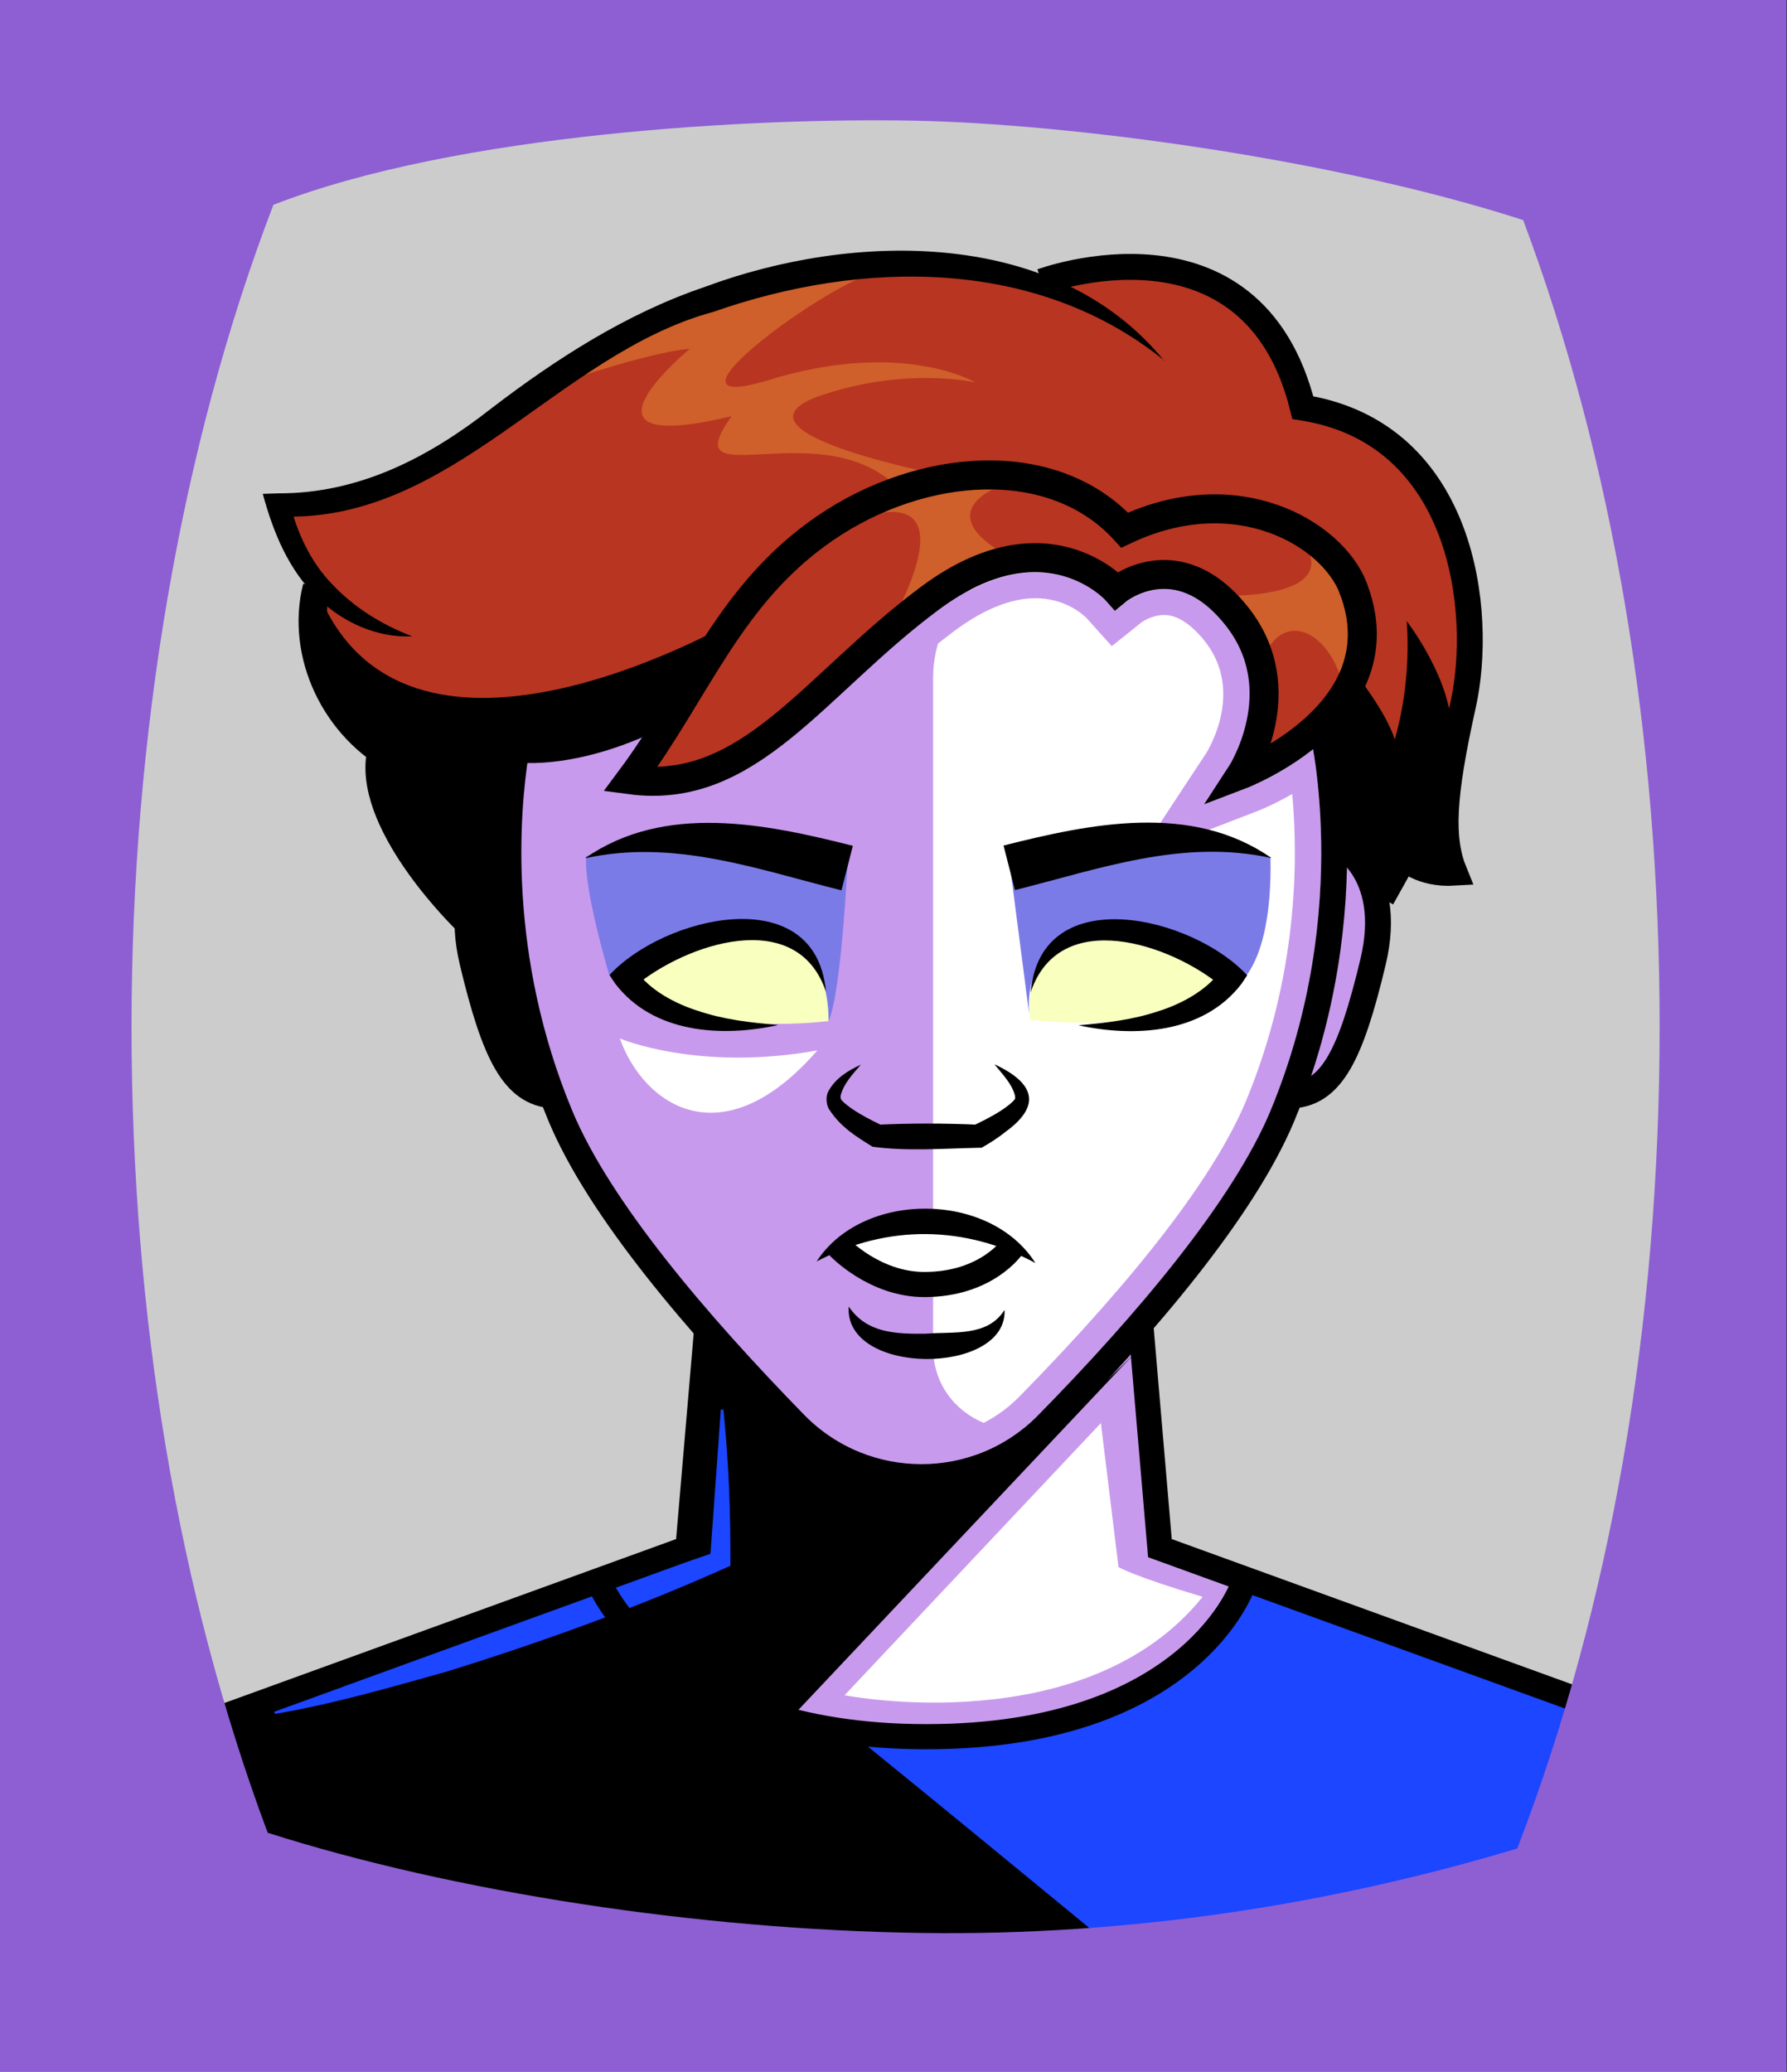 <svg id="Capa_2" xmlns="http://www.w3.org/2000/svg" xmlns:xlink="http://www.w3.org/1999/xlink" viewBox="0 0 69.02 80">
<rect x="0" y="0" width="69.02" height="80" fill="#333333" stroke="none"/>
<defs >
<style >
.cls-1{fill:#c89aed;}.cls-2{fill:#fff;}.cls-3{fill:#f8ffbf;}.cls-4{fill:#7b7be8;}.cls-5{fill:#a88347;}.cls-6{fill:#782ab5;}.cls-7,.cls-8,.cls-9,.cls-10,.cls-11,.cls-12{fill:none;}.cls-7,.cls-9,.cls-12{stroke:#000;stroke-miterlimit:10;}.cls-13{fill:#1c46ff;}.cls-8{stroke:#deb778;stroke-dasharray:0 0 0 4.06;stroke-linecap:round;stroke-linejoin:round;}.cls-14{fill:#deb778;}.cls-9{stroke-width:.97px;}.cls-15{fill:url(#USGS_19_Inundación_de_tierra_2);}.cls-11{stroke:#1d1d1b;stroke-dasharray:0 0 2 2;stroke-width:.3px;}.cls-16{fill:#cf5f2b;}.cls-12{stroke-width:1.12px;}.cls-17{fill:#fcf0c5;}.cls-18{fill:#b83521;}
</style>
<pattern id="USGS_19_Inundación_de_tierra_2" x="0" y="0" width="72" height="72" patternTransform="translate(267.52 -16135) rotate(-90)" patternUnits="userSpaceOnUse" viewBox="0 0 72 72">
<g >
<rect class="cls-10" width="72" height="72">
</rect>
<g >
<line class="cls-11" x1="71" y1="71" x2="144.44" y2="71">
</line>
<line class="cls-11" x1="71" y1="67" x2="144.44" y2="67">
</line>
<line class="cls-11" x1="71" y1="63" x2="144.44" y2="63">
</line>
<line class="cls-11" x1="71" y1="59" x2="144.44" y2="59">
</line>
<line class="cls-11" x1="71" y1="55" x2="144.44" y2="55">
</line>
<line class="cls-11" x1="71" y1="51" x2="144.44" y2="51">
</line>
<line class="cls-11" x1="71" y1="47" x2="144.44" y2="47">
</line>
<line class="cls-11" x1="71" y1="43" x2="144.44" y2="43">
</line>
<line class="cls-11" x1="71" y1="39" x2="144.44" y2="39">
</line>
<line class="cls-11" x1="71" y1="35" x2="144.44" y2="35">
</line>
<line class="cls-11" x1="71" y1="31" x2="144.44" y2="31">
</line>
<line class="cls-11" x1="71" y1="27" x2="144.44" y2="27">
</line>
<line class="cls-11" x1="71" y1="23" x2="144.44" y2="23">
</line>
<line class="cls-11" x1="71" y1="19" x2="144.44" y2="19">
</line>
<line class="cls-11" x1="71" y1="15" x2="144.44" y2="15">
</line>
<line class="cls-11" x1="71" y1="11" x2="144.44" y2="11">
</line>
<line class="cls-11" x1="71" y1="7" x2="144.44" y2="7">
</line>
<line class="cls-11" x1="71" y1="3" x2="144.44" y2="3">
</line>
</g>
<g >
<line class="cls-11" x1="-1" y1="71" x2="72.44" y2="71">
</line>
<line class="cls-11" x1="-1" y1="67" x2="72.44" y2="67">
</line>
<line class="cls-11" x1="-1" y1="63" x2="72.44" y2="63">
</line>
<line class="cls-11" x1="-1" y1="59" x2="72.44" y2="59">
</line>
<line class="cls-11" x1="-1" y1="55" x2="72.44" y2="55">
</line>
<line class="cls-11" x1="-1" y1="51" x2="72.44" y2="51">
</line>
<line class="cls-11" x1="-1" y1="47" x2="72.44" y2="47">
</line>
<line class="cls-11" x1="-1" y1="43" x2="72.44" y2="43">
</line>
<line class="cls-11" x1="-1" y1="39" x2="72.44" y2="39">
</line>
<line class="cls-11" x1="-1" y1="35" x2="72.44" y2="35">
</line>
<line class="cls-11" x1="-1" y1="31" x2="72.44" y2="31">
</line>
<line class="cls-11" x1="-1" y1="27" x2="72.44" y2="27">
</line>
<line class="cls-11" x1="-1" y1="23" x2="72.44" y2="23">
</line>
<line class="cls-11" x1="-1" y1="19" x2="72.44" y2="19">
</line>
<line class="cls-11" x1="-1" y1="15" x2="72.44" y2="15">
</line>
<line class="cls-11" x1="-1" y1="11" x2="72.44" y2="11">
</line>
<line class="cls-11" x1="-1" y1="7" x2="72.44" y2="7">
</line>
<line class="cls-11" x1="-1" y1="3" x2="72.44" y2="3">
</line>
<line class="cls-11" x1="1.04" y1="69" x2="74.48" y2="69">
</line>
<line class="cls-11" x1="1.04" y1="65" x2="74.48" y2="65">
</line>
<line class="cls-11" x1="1.04" y1="61" x2="74.48" y2="61">
</line>
<line class="cls-11" x1="1.04" y1="57" x2="74.48" y2="57">
</line>
<line class="cls-11" x1="1.04" y1="53" x2="74.48" y2="53">
</line>
<line class="cls-11" x1="1.04" y1="49" x2="74.48" y2="49">
</line>
<line class="cls-11" x1="1.04" y1="45" x2="74.48" y2="45">
</line>
<line class="cls-11" x1="1.04" y1="41" x2="74.48" y2="41">
</line>
<line class="cls-11" x1="1.04" y1="37" x2="74.48" y2="37">
</line>
<line class="cls-11" x1="1.04" y1="33" x2="74.48" y2="33">
</line>
<line class="cls-11" x1="1.04" y1="29" x2="74.48" y2="29">
</line>
<line class="cls-11" x1="1.04" y1="25" x2="74.48" y2="25">
</line>
<line class="cls-11" x1="1.04" y1="21" x2="74.48" y2="21">
</line>
<line class="cls-11" x1="1.04" y1="17" x2="74.48" y2="17">
</line>
<line class="cls-11" x1="1.04" y1="13" x2="74.48" y2="13">
</line>
<line class="cls-11" x1="1.04" y1="9" x2="74.48" y2="9">
</line>
<line class="cls-11" x1="1.04" y1="5" x2="74.48" y2="5">
</line>
<line class="cls-11" x1="1.04" y1="1" x2="74.48" y2="1">
</line>
</g>
<g >
<line class="cls-11" x1="-73" y1="71" x2=".44" y2="71">
</line>
<line class="cls-11" x1="-73" y1="67" x2=".44" y2="67">
</line>
<line class="cls-11" x1="-73" y1="63" x2=".44" y2="63">
</line>
<line class="cls-11" x1="-73" y1="59" x2=".44" y2="59">
</line>
<line class="cls-11" x1="-73" y1="55" x2=".44" y2="55">
</line>
<line class="cls-11" x1="-73" y1="51" x2=".44" y2="51">
</line>
<line class="cls-11" x1="-73" y1="47" x2=".44" y2="47">
</line>
<line class="cls-11" x1="-73" y1="43" x2=".44" y2="43">
</line>
<line class="cls-11" x1="-73" y1="39" x2=".44" y2="39">
</line>
<line class="cls-11" x1="-73" y1="35" x2=".44" y2="35">
</line>
<line class="cls-11" x1="-73" y1="31" x2=".44" y2="31">
</line>
<line class="cls-11" x1="-73" y1="27" x2=".44" y2="27">
</line>
<line class="cls-11" x1="-73" y1="23" x2=".44" y2="23">
</line>
<line class="cls-11" x1="-73" y1="19" x2=".44" y2="19">
</line>
<line class="cls-11" x1="-73" y1="15" x2=".44" y2="15">
</line>
<line class="cls-11" x1="-73" y1="11" x2=".44" y2="11">
</line>
<line class="cls-11" x1="-73" y1="7" x2=".44" y2="7">
</line>
<line class="cls-11" x1="-73" y1="3" x2=".44" y2="3">
</line>
<line class="cls-11" x1="-70.96" y1="69" x2="2.48" y2="69">
</line>
<line class="cls-11" x1="-70.96" y1="65" x2="2.48" y2="65">
</line>
<line class="cls-11" x1="-70.96" y1="61" x2="2.48" y2="61">
</line>
<line class="cls-11" x1="-70.96" y1="57" x2="2.48" y2="57">
</line>
<line class="cls-11" x1="-70.96" y1="53" x2="2.48" y2="53">
</line>
<line class="cls-11" x1="-70.96" y1="49" x2="2.48" y2="49">
</line>
<line class="cls-11" x1="-70.96" y1="45" x2="2.48" y2="45">
</line>
<line class="cls-11" x1="-70.96" y1="41" x2="2.48" y2="41">
</line>
<line class="cls-11" x1="-70.96" y1="37" x2="2.48" y2="37">
</line>
<line class="cls-11" x1="-70.96" y1="33" x2="2.48" y2="33">
</line>
<line class="cls-11" x1="-70.96" y1="29" x2="2.48" y2="29">
</line>
<line class="cls-11" x1="-70.96" y1="25" x2="2.48" y2="25">
</line>
<line class="cls-11" x1="-70.96" y1="21" x2="2.48" y2="21">
</line>
<line class="cls-11" x1="-70.96" y1="17" x2="2.48" y2="17">
</line>
<line class="cls-11" x1="-70.96" y1="13" x2="2.48" y2="13">
</line>
<line class="cls-11" x1="-70.96" y1="9" x2="2.48" y2="9">
</line>
<line class="cls-11" x1="-70.96" y1="5" x2="2.48" y2="5">
</line>
<line class="cls-11" x1="-70.96" y1="1" x2="2.48" y2="1">
</line>
</g>
</g>
</pattern>
</defs>
  <path
     style="opacity:1;vector-effect:none;fill:#cccccc;fill-opacity:1;fill-rule:nonzero;stroke:none;stroke-width:4.495;stroke-linecap:butt;stroke-linejoin:miter;stroke-miterlimit:4;stroke-dasharray:none;stroke-dashoffset:0;stroke-opacity:1"
     d="M -0.08,0.361 V 80.361 H 68.92 V 0.361 Z"
     id="rect4304"/>

<g id="Characters">
<g >
<path class="cls-1" d="M62.02,66.19l-1.69,8.73-25.44,3.29-25.26-5.26-.56-7.23,17.27-6.2,.94-8.35s-4.69-5.17-6.1-9.3c-2.08,.69-3.37-5.68-3.55-6.64-.01-.08-.02-.12-.02-.12,0,0-2.91-3.09-2.72-5.91-3.01-2.35-2.44-6.1-2.44-6.57-1.51-1.97-1.51-3.1-1.51-3.1,0,0,2.54,.84,9.3-4.23,7.6-5.63,15.68-6.19,20.09-4.13,6.2-2.81,9.2,2.07,10.33,4.79,7.04,1.97,6.38,8.73,6.01,10.61-.38,1.88-1.04,5.26-.57,6.95-1.87,.19-1.87-.19-1.87-.19l-.94,1.41v.2c.01,.73,.02,3.19-.38,4.3-.47,1.32-2.25,2.73-2.91,2.73-1.03,3.1-6.1,9.67-6.1,9.67l.94,7.98,17.18,6.57Z">
</path>
<path class="cls-2" d="M36.04,52.04V26.17c0-2.72,2.35-4.99,5.05-4.61,.77,.11,1.51,.42,2.08,1.07,4.57-1.74,6.24,3,5.27,6.43,2.37-.26,2.9-1.14,2.9-1.14,0,0,.88,5.63-.09,9.14s-2.11,8.17-5.89,12.22c-1.57,2.05-2.83,3.7-3.97,4.93-1.91,2.05-5.35,.63-5.35-2.17Z">
</path>
<path class="cls-4" d="M32.73,33.44s-.24,4.94-.73,5.99c-2.99-1.3-8.47-1.78-8.47-1.78,0,0-1.03-3.47-.88-4.6,3.82-.69,8.17-.44,10.08,.39Z">
</path>
<path class="cls-18" d="M56.67,26.57c-.38,1.88-1.04,5.26-.57,6.95-1.87,.19-1.87-.19-1.87-.19l-.94,1.41v.2c-.31-.88-.92-2.11-1.81-2.06,.31-3.16-.54-4.63-.54-4.63l-3.32,1.85s1.62-2.23,.7-5.7c-1.47-3.16-5.16-1.77-5.16-1.77,0,0-3.78-2.47-7.63,.85-5.09,4.7-8.32,7.62-11.33,6.62,1.52-2.02,1.95-2.76,1.99-2.84-.23,.11-4.14,2-6.38,1.84-.08,1.16-.16,3.01-.16,3.01,0,0-1.61,3.08-1.69,3.39-.11-.1-.22-.19-.33-.27-.01-.08-.02-.12-.02-.12,0,0-2.91-3.09-2.72-5.91-3.01-2.35-2.44-6.1-2.44-6.57-1.51-1.97-1.51-3.1-1.51-3.1,0,0,2.54,.84,9.3-4.23,7.6-5.63,15.68-6.19,20.09-4.13,6.2-2.81,9.2,2.07,10.33,4.79,7.04,1.97,6.38,8.73,6.01,10.61Z">
</path>
<path class="cls-3" d="M32,39.43s.14-3.22-2.4-3.56c-2.67-.34-5.34,1.92-5.34,1.92,0,0,1.92,2.26,7.74,1.64Z">
</path>
<path class="cls-3" d="M39.79,39.38s-.39-3.17,2.14-3.51c2.67-.34,5.34,1.92,5.34,1.92,0,0-1.66,2.21-7.48,1.59Z">
</path>
<path class="cls-2" d="M32.34,48.25s3.04-2.28,6.61-.15c-2.66,2.58-5.62,1.67-6.61,.15Z">
</path>
<path d="M48.21,61.08s-1.52,4.79-9.21,5.85-13.66-1.07-15.8-5.87c-10.25,3.42-16.01,5.76-16.01,5.76l2.99,7.68,35.54,2.13,14.73-3.52-.11-8.11-12.14-3.93Z">
</path>
<path class="cls-13" d="M48.21,61.08s-4.24,7.75-15.16,5.98c5.84,4.74,12.1,9.93,12.1,9.93l14.02-5.12,1.45-6.31-12.41-4.48Z">
</path>
<path d="M43.83,52.25l-20.62,21.86-13.3-2.78-.84-5.61,17.64-6.04,.93-8.25s3.51,4.33,5.57,5.15,5.15,1.24,10.62-4.33Z">
</path>
<path d="M19.56,32.91s-1.69,1.37-1.61,3.05,1.63,5.72,3.23,5.91c-1.54-3.5-1.62-8.96-1.62-8.96Z">
</path>
<path d="M28.57,23.86s-12.14,7.16-15.98-.32c-1.09,3.96,2.3,5.66,2.3,5.66,0,0-.7,3.42,3.33,6.04,1.34-1.73,1.79-2.43,1.79-2.43l-.13-3.45s5.18-1.66,6.58-2.43c1.41-2.11,2.11-3.07,2.11-3.07Z">
</path>
<path d="M52.31,25.95s1.21,1.5,1.56,2.6c.69-2.37,.46-4.57,.46-4.57,0,0,1.79,2.31,1.73,4.33-.52,2.54,.03,5.2,.03,5.2l-1.87-.19-.82,1.11-1.73-1.73c-.52-2.54-.74-4.46-.74-4.46,0,0,.91-1.26,1.37-2.3Z">
</path>
<path class="cls-4" d="M39.04,33.69l.74,5.7s-.6-3.2,2.68-3.3,5.09,2.1,5.09,2.1c0,0,1.61-.54,1.52-5.09-3.77-1.42-9.25,.34-10.03,.59Z">
</path>
<path class="cls-2" d="M42.52,54.95l-9.9,10.51s9.29,1.83,13.83-3.8c-2.71-.81-3.25-1.15-3.25-1.15l-.68-5.56Z">
</path>
<path class="cls-1" d="M39.99,23.1c1.13,0,1.81,.6,1.98,.77l.34,.38,.63,.7,.74-.59,.41-.33h0s.39-.28,.84-.28c.04,0,.09,0,.14,0,.59,.06,1.11,.57,1.45,.99,1.43,1.79,.36,3.86,.07,4.34l-.93,1.41-1.7,2.59,2.89-1.1,1.56-.6s.65-.23,1.5-.72c.24,2.62,.2,7.06-1.78,11.84-1.19,2.86-4.13,6.71-8.75,11.42-1.01,1.03-2.36,1.6-3.8,1.6s-2.8-.57-3.81-1.59c-4.6-4.69-7.55-8.54-8.76-11.43-2.07-5-2-9.68-1.76-12.07,.33-.03,.67-.08,1.01-.14l-.74,1.01,1.67,.23,.95,.13c.37,.05,.74,.07,1.1,.07,3.4,0,5.76-2.18,8.26-4.49,.98-.91,2.1-1.94,3.38-2.89,1.12-.83,2.17-1.25,3.12-1.25m0-1c-.99,0-2.24,.35-3.72,1.45-1.28,.95-2.39,1.97-3.46,2.96-2.44,2.26-4.57,4.23-7.58,4.23-.31,0-.63-.02-.96-.07l-.94-.13,.56-.76c.32-.43,.61-.87,.9-1.3-1.38,.58-2.9,.99-4.37,.99-.02,0-.04,0-.05,0-.33,2.34-.66,7.66,1.73,13.42,1.25,2.99,4.26,6.95,8.97,11.75,1.2,1.22,2.8,1.89,4.52,1.89s3.32-.67,4.52-1.9c4.7-4.8,7.72-8.75,8.96-11.74,2.55-6.16,2-11.82,1.64-13.96-1.24,.99-2.51,1.48-2.6,1.51l-1.6,.61,.94-1.43c.07-.12,1.88-2.98-.14-5.5-.66-.82-1.38-1.28-2.12-1.36-.08,0-.17-.01-.24-.01-.85,0-1.47,.49-1.48,.5l-.41,.33-.36-.4c-.06-.06-1.02-1.08-2.71-1.08h0Z">
</path>
<path class="cls-16" d="M33.7,10.55s-9.4,.9-13.46,4.75c4.7-1.75,6.4-1.83,6.4-1.83,0,0-5.11,4.22,1.62,2.6-2.35,3.25,3.65-.32,6.57,2.92,2.11-.73,3.17-.32,3.17-.32,0,0-10.39-1.79-6.49-3.33,3.41-1.22,6.17-.57,6.17-.57,0,0-2.84-1.7-8.04-.08-4.63,1.38,1.95-3.49,4.06-4.14Z">
</path>
<path class="cls-16" d="M47.03,23s5.48,.25,2.95-2.53c3.37,1.69,2.53,5.03,1.94,6.24-.42-2.28-2.45-3.46-3.29-.93-.51-2.02-1.6-2.78-1.6-2.78">
</path>
<path class="cls-16" d="M38.88,18.67s-3.25,.99,.12,2.84c-2.96,.35-4.76,2.84-4.76,2.84,0,0,3.71-6.09-1.39-4.23,1.28-1.91,6.03-1.45,6.03-1.45Z">
</path>
<path class="cls-13" d="M27.94,54.44c.21,2,.28,4.01,.27,6.02-3.55,1.6-7.28,2.95-11,4.1-2.11,.59-4.42,1.26-6.59,1.62,0,0-.03-.09-.03-.09,5.53-1.98,11.54-4.35,16.85-6.09,0,0,.4-5.57,.4-5.57,0,0,.1,0,.1,0h0Z">
</path>
<path class="cls-2" d="M23.94,40.1s3.03,1.29,7.63,.46c-3.68,4.23-6.71,2.11-7.63-.46Z">
</path>
<path class="cls-12" d="M52.26,22.7c1.89,4.85-4.34,7.22-4.34,7.22,0,0,2.14-3.27-.17-6.15s-4.63-.96-4.63-.96c0,0-2.7-3.05-7.19,.28s-6.97,7.64-11.59,7.02c2.58-3.46,3.82-7.19,7.55-9.73s8.79-2.93,11.55,.09c4.31-2.04,7.99,.11,8.82,2.22Z">
</path>
<path d="M26.75,27.48c-2.9,1.74-7.29,3.1-10.15,.67,3.24,1.52,6.62-.39,9.59-1.64,0,0,.56,.97,.56,.97h0Z">
</path>
<path d="M44.98,13.93c-4.93-4-11.69-3.9-17.42-1.89-6.05,1.63-10.13,8.21-16.82,7.9,0,0,.44-.56,.44-.56,.29,1.18,.8,2.3,1.65,3.18,.85,.9,1.91,1.56,3.09,2.01-1.32,.07-2.66-.52-3.63-1.46-1.14-1.08-1.74-2.56-2.14-4.04,0,0,.6-.02,.6-.02,3.13,.01,5.82-1.39,8.24-3.29,2.47-1.89,5.21-3.66,8.23-4.68,5.74-2.14,13.58-2.29,17.76,2.87h0Z">
</path>
<path d="M12.69,22.77c-.4,2.96,1.34,5.76,3.84,7.27,2.49,1.34-.52,.3-1.44-.2-2.57-1.34-4.1-4.43-3.38-7.3,0,0,.97,.23,.97,.23h0Z">
</path>
<path class="cls-7" d="M17.97,35.55s-3.7-3.57-3.33-6.3">
</path>
<path class="cls-7" d="M40.24,10.87s8.13-3.01,10.08,4.87c6.24,.99,6.98,7.93,6.19,11.48s-.87,5.16-.33,6.48c-1.32,.08-1.94-.58-1.94-.58l-.87,1.56">
</path>
<path class="cls-7" d="M19.93,29.02c-.37,2.32-.84,7.93,1.71,14.06,1.5,3.61,5.32,8.07,9.07,11.91,2.68,2.73,7.08,2.73,9.75,0,3.76-3.83,7.57-8.3,9.07-11.9,3.34-8.05,1.49-15.19,1.49-15.19">
</path>
<path class="cls-7" d="M19.68,32.52s-2.29,1.03-1.43,4.63,1.6,5.03,3.09,5.15">
</path>
<path class="cls-7" d="M51.6,32.52s2.29,1.03,1.43,4.63-1.6,5.03-3.09,5.15">
</path>
<path d="M22.61,33.13c3.07-2.13,6.97-1.32,10.33-.47,0,0-.44,1.72-.44,1.72-3.27-.82-6.47-1.99-9.89-1.24h0Z">
</path>
<path d="M31.9,38.29c-1.12-3.31-5.42-1.85-7.4-.19,0,0,.09-.6,.09-.6,.49,.72,1.49,1.26,2.36,1.53,.99,.34,2.05,.46,3.11,.55-2.17,.48-4.83,.33-6.3-1.6,0,0-.22-.33-.22-.33,2.09-2.27,7.96-3.69,8.36,.63h0Z">
</path>
<path d="M49.09,33.13c-3.41-.75-6.62,.42-9.89,1.24,0,0-.44-1.72-.44-1.72,3.36-.85,7.26-1.66,10.33,.47h0Z">
</path>
<path d="M39.81,38.29c.41-4.32,6.27-2.9,8.36-.63,0,0-.22,.33-.22,.33-1.48,1.93-4.13,2.07-6.3,1.6,1.06-.09,2.11-.21,3.11-.55,.87-.27,1.87-.82,2.36-1.53,0,0,.09,.6,.09,.6-1.97-1.66-6.28-3.12-7.4,.2h0Z">
</path>
<path d="M38.44,41.11c1.44,.68,1.84,1.53,.43,2.57-.3,.24-.62,.45-.96,.64h-.13c-1.35,.03-2.75,.14-4.08-.04-.64-.4-1.22-.75-1.66-1.42-.13-.17-.16-.54-.04-.73,.28-.51,.76-.79,1.25-1.02-.31,.36-.67,.74-.78,1.19-.01,.14,0,.13,.07,.22,.38,.37,1.02,.69,1.57,.96l-.21-.05c1.29-.06,2.58-.06,3.87,0l-.21,.05c.55-.27,1.2-.59,1.57-.96,.08-.09,.09-.08,.07-.22-.11-.44-.48-.82-.78-1.19h0Z">
</path>
<path d="M31.54,48.71c1.79-2.75,6.7-2.71,8.45,.06-2.71-1.46-5.71-1.5-8.45-.06h0Z">
</path>
<path class="cls-9" d="M32.39,48.14s1.37,1.46,3.31,1.46c2.42,0,3.4-1.46,3.4-1.46">
</path>
<path d="M32.78,50.45c.7,1.04,1.84,1.06,2.97,1.05,1.08-.09,2.39,.13,3.05-.92,.11,2.54-6.2,2.56-6.02-.13h0Z">
</path>
<polyline class="cls-9" points="27.3 51.25 26.57 59.78 8.49 66.34">
</polyline>
<polyline class="cls-9" points="44.07 51.25 44.8 59.78 62.88 66.34">
</polyline>
<path class="cls-9" d="M23.14,61.1s2.36,5.96,12.64,5.96,12.24-5.89,12.24-5.89">
</path>
</g>
</g>

  <path
     style="opacity:1;vector-effect:none;fill:#8d5fd3;fill-opacity:1;fill-rule:nonzero;stroke:none;stroke-width:2.358;stroke-linecap:butt;stroke-linejoin:miter;stroke-miterlimit:4;stroke-dasharray:none;stroke-dashoffset:0;stroke-opacity:0.442"
     d="M 0,1.2e-7 V 80 H 69 V 1.2e-7 Z M 35.24,4.658 c 6.068,0.112 16.27,1.47 23.59,3.84 3.46,9.24 5.27,19.951 5.27,31.141 0,11.47 -1.89,22.39 -5.5,31.74 -7.2,2.16 -14.94,3.377 -23.02,3.26 -8.58,-0.124 -18.036,-1.573 -25.24,-3.869 -3.45,-9.22 -5.26,-19.931 -5.26,-31.131 0,-11.2 1.89,-22.38 5.48,-31.73 C 17.683,5.134 29.173,4.546 35.24,4.658 Z"
     id="rect4304" />


</svg>
